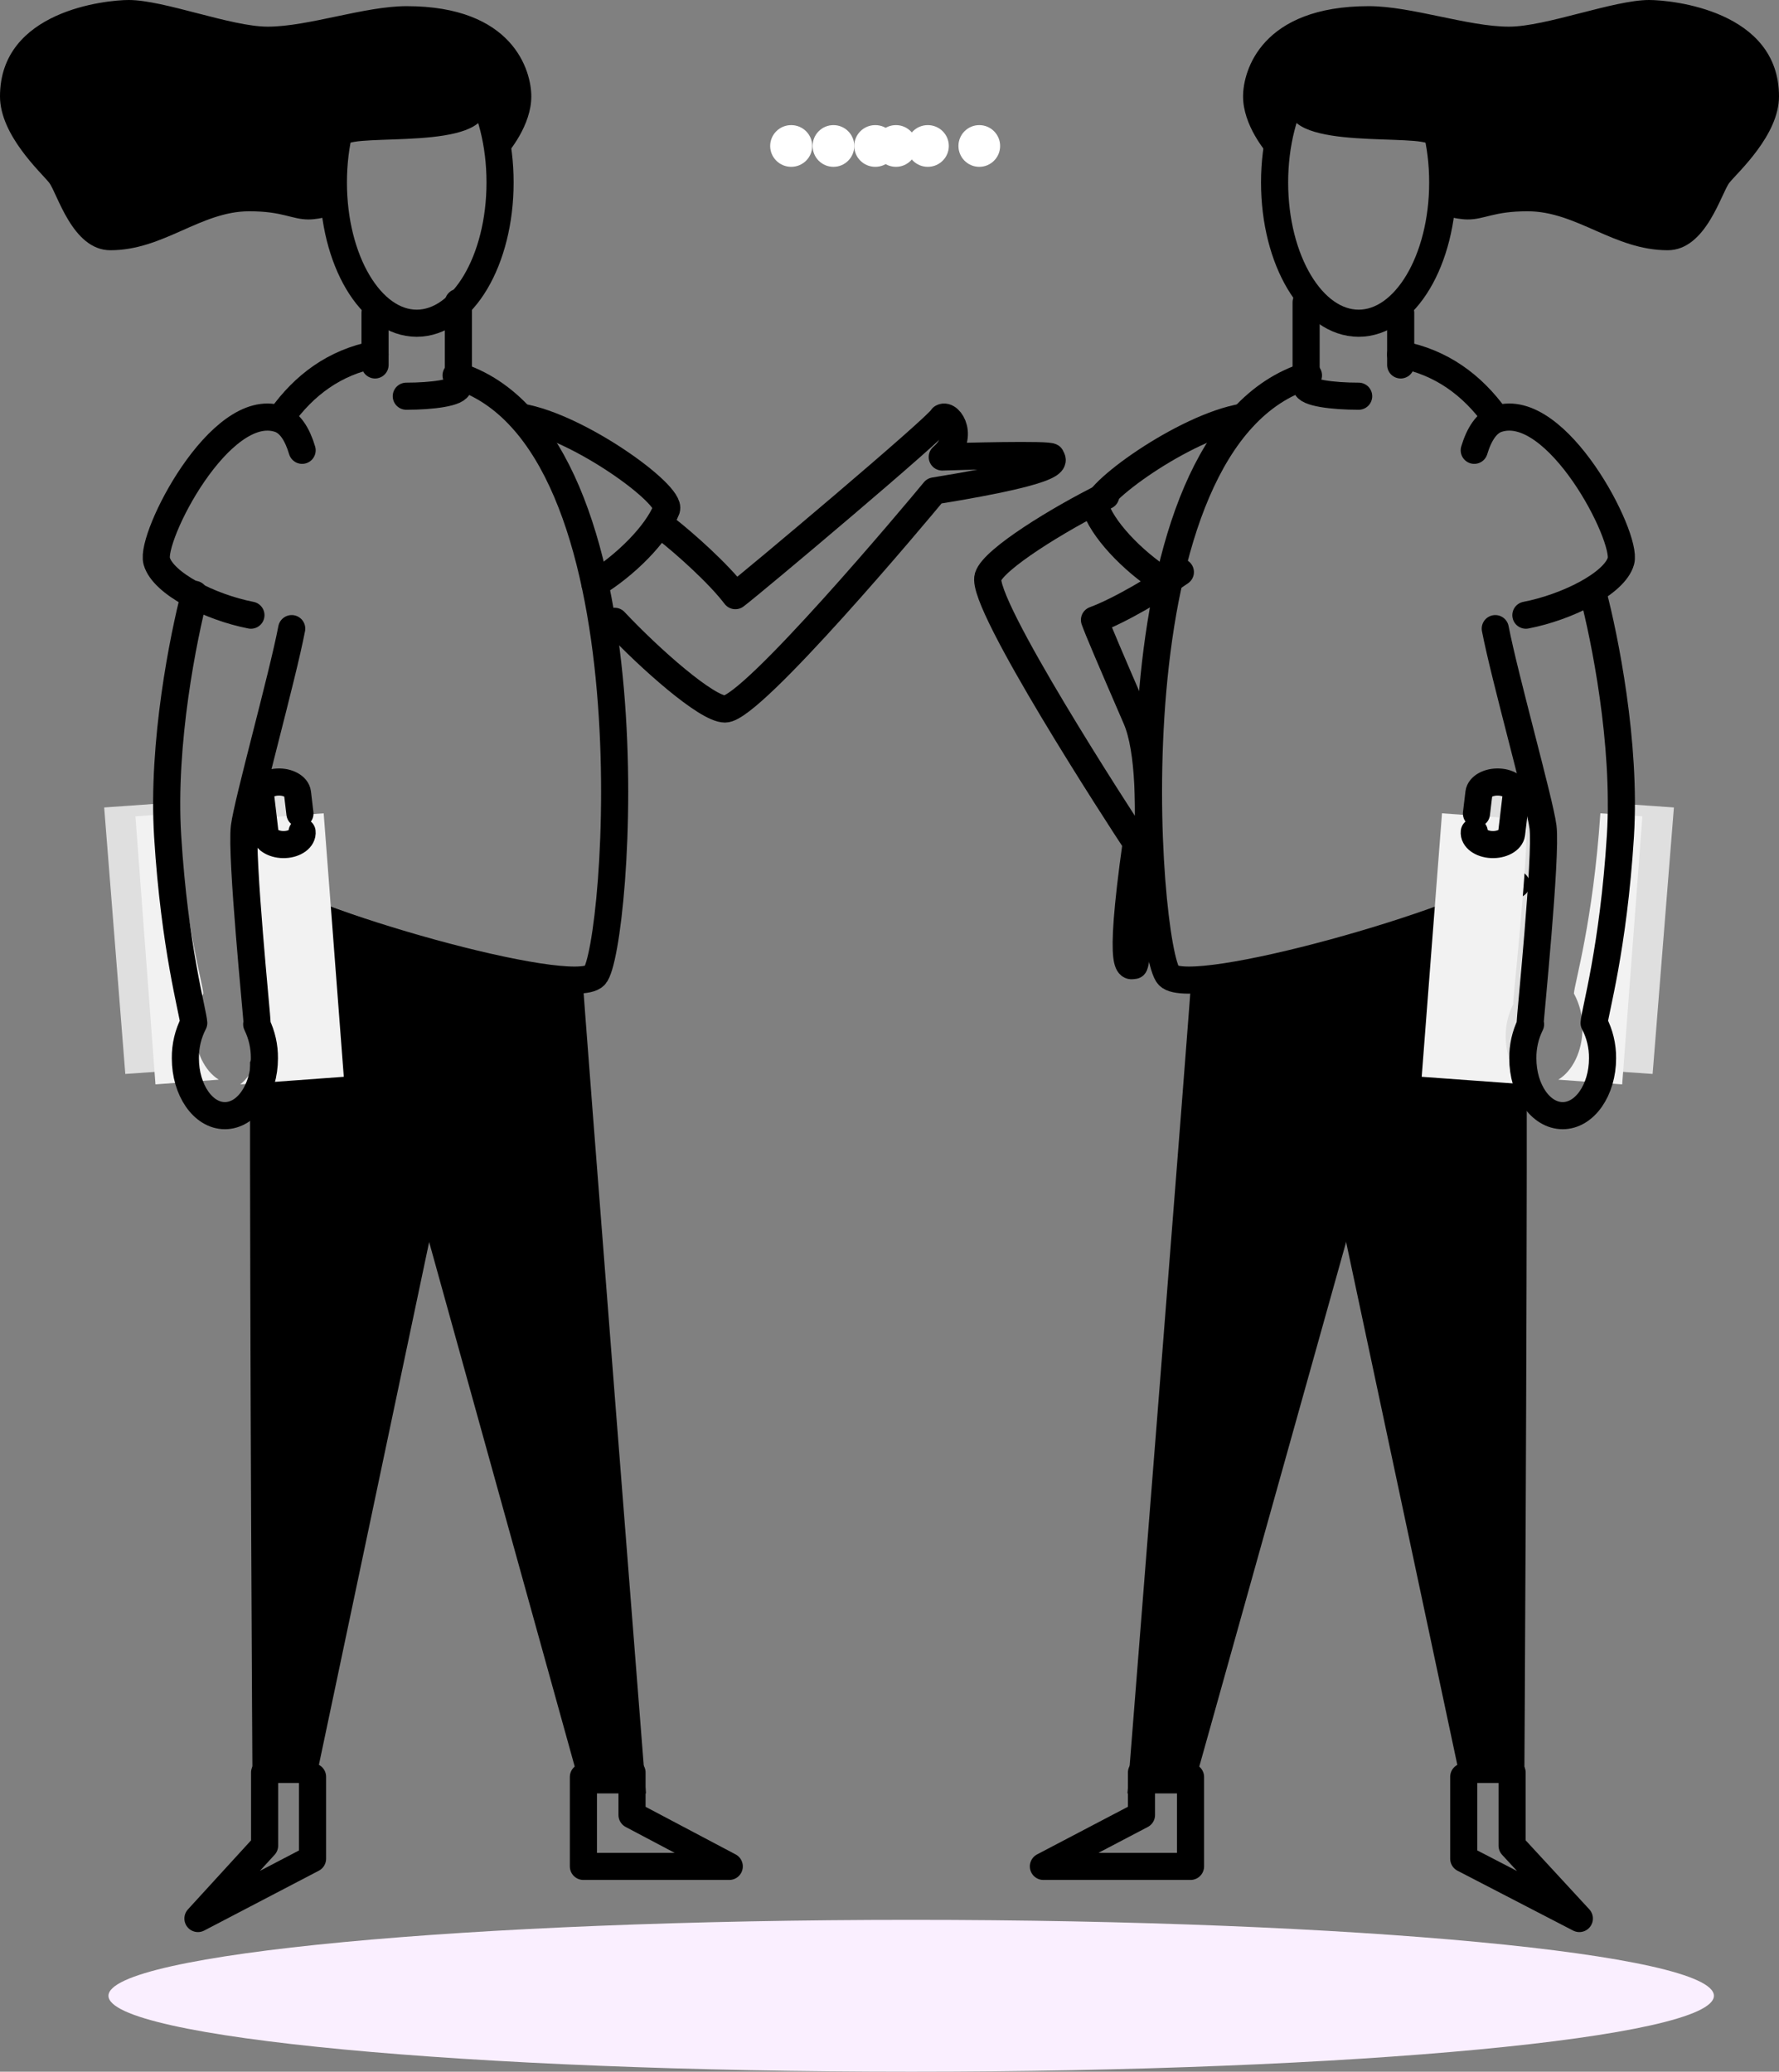 
<svg width="164px" height="191px" viewBox="0 0 164 191" version="1.1" xmlns="http://www.w3.org/2000/svg" xmlns:xlink="http://www.w3.org/1999/xlink">
    <rect x="0" y="0" width="164" height="191" fill="#808080" stroke="none"/>
    <g id="Welcome" stroke="none" stroke-width="1" fill="none" fill-rule="evenodd">
        <g id="Macbook-Air" transform="translate(-221, -851)">
            <g id="assoc-women" transform="translate(221, 851)">
                <g id="drawkit-support-woman-monochrome">
                    <path d="M23.276,80.749 C23.18,80.749 23.12,83.757 23.088,88.63 C23.232,90.197 23.334,91.273 23.334,91.398 C23.33,91.425 23.315,91.449 23.293,91.464 C23.762,92.4 24.002,93.437 23.991,94.486 C24.009,95.697 23.683,96.888 23.052,97.918 C23.02,122.388 23.276,164.381 23.276,164.381 L29.046,164.381 L45.139,88.059 C38.91,86.855 28.687,83.052 23.276,80.749 Z" id="Path" fill="#000000" fill-rule="nonzero"></path>
                    <path d="M22.138,74.841 C21.797,77.436 23.341,92.007 23.341,92.49 C23.337,92.518 23.322,92.542 23.299,92.557 C23.786,93.504 24.034,94.552 24.023,95.614 C24.027,96.446 23.877,97.272 23.581,98.052 L29.772,97.595 L27.911,73.058 L22.413,73.463 C22.273,74.064 22.177,74.537 22.138,74.841 Z" id="Path" fill="#DFDFDF" fill-rule="nonzero"></path>
                    <path d="M17.423,95.642 C17.409,94.535 17.693,93.442 18.248,92.467 C18.186,91.506 16.364,85.757 15.679,75.66 C15.643,75.118 15.617,74.572 15.602,74.02 L9.604,74.444 L11.551,99.013 L18.101,98.552 C17.646,97.643 17.414,96.648 17.423,95.642 L17.423,95.642 Z" id="Path" fill="#DFDFDF" fill-rule="nonzero"></path>
                    <path d="M53.668,89.634 C53.791,92.157 59.545,165.342 59.545,165.342 L53.668,165.342 L38.416,110.381 C38.416,110.381 42.388,88.387 42.66,88.439 C43.955,88.793 51.144,90.109 53.668,89.634 Z" id="Path" fill="#000000" fill-rule="nonzero"></path>
                    <path d="M61.352,48.713 C63.18,50.141 66.275,52.913 67.791,54.916 C69.306,53.78 86.528,39.294 86.864,38.498 C87.536,38.101 88.995,40.317 86.864,42.134 C88.321,42.078 96.905,41.851 96.905,42.134 C96.905,42.417 98.756,43.215 86.134,45.259 C84.452,47.308 69.306,65.368 66.838,65.368 C65.153,65.368 59.938,60.764 56.663,57.281" id="Path" stroke="#000000" stroke-width="2.5" stroke-linecap="round" stroke-linejoin="round"></path>
                    <path d="M54.847,53.832 C57.615,52.161 60.56,49.242 61.443,46.958 C61.965,45.603 53.35,39.344 48.02,38.452" id="Path" stroke="#000000" stroke-width="2.5" stroke-linecap="round" stroke-linejoin="round"></path>
                    <path d="M23.05,81.522 C27.442,84.917 52.684,92.156 54.823,89.951 C56.963,87.747 60.793,40.32 42.044,34.607" id="Path" stroke="#000000" stroke-width="2.5" stroke-linecap="round" stroke-linejoin="round"></path>
                    <path d="M34.574,32.684 C30.845,33.4 28.034,35.509 25.931,38.452" id="Path" stroke="#000000" stroke-width="2.5" stroke-linecap="round" stroke-linejoin="round"></path>
                    <path d="M37.455,36.529 C39.856,36.529 42.257,36.209 42.257,35.587 L42.257,27.878" id="Path" stroke="#000000" stroke-width="2.5" stroke-linecap="round" stroke-linejoin="round"></path>
                    <path d="M34.574,28.839 L34.574,33.645" id="Path" stroke="#000000" stroke-width="2.5" stroke-linecap="round" stroke-linejoin="round"></path>
                    <ellipse id="Oval" stroke="#000000" stroke-width="2.5" cx="38.416" cy="16.823" rx="7.683" ry="12.977"></ellipse>
                    <path d="M37.489,0.567 C33.599,0.567 28.424,2.458 24.678,2.458 C21.297,2.458 15.12,0 11.868,0 C9.796,0 0,0.968 0,8.888 C0,12.462 3.768,15.885 4.521,16.831 C5.275,17.776 6.656,23.071 10.173,23.071 C15.086,23.071 18.479,19.478 22.983,19.478 C26.086,19.478 26.894,20.234 28.446,20.234 C29.577,20.234 31.272,19.701 31.272,19.667 C31.272,19.088 31.157,14.183 31.837,13.387 C32.779,12.252 44.77,13.941 44.77,9.941 C45.608,10.698 46.407,13.913 46.407,14.569 C46.949,13.994 48.98,11.536 48.98,8.888 C48.98,6.494 47.285,0.567 37.489,0.567 Z" id="Path" fill="#000000" fill-rule="nonzero"></path>
                    <path d="M23.337,92.452 C23.333,92.48 23.317,92.504 23.294,92.519 C23.779,93.456 24.027,94.494 24.016,95.545 C24.016,97.444 23.263,99.095 22.148,99.974 L31.693,99.275 L29.839,74.981 L22.097,75.551 C21.973,79.196 23.337,92.002 23.337,92.452 Z" id="Path" fill="#F2F2F2" fill-rule="nonzero"></path>
                    <path d="M17.96,94.791 C17.947,93.677 18.216,92.578 18.743,91.597 C18.685,90.631 16.988,84.956 16.326,74.981 L12.485,75.263 L14.332,99.974 L20.168,99.538 C18.868,98.74 17.96,96.914 17.96,94.791 Z" id="Path" fill="#F2F2F2" fill-rule="nonzero"></path>
                    <path d="M17.934,54.794 C16.927,58.675 14.921,68.475 15.455,77.086 C16.096,87.436 17.803,93.326 17.86,94.314 C17.34,95.315 17.075,96.434 17.088,97.569 C17.088,100.489 18.718,102.858 20.73,102.858 C22.742,102.858 24.374,100.495 24.374,97.569 C24.385,96.48 24.141,95.404 23.665,94.432 C23.687,94.417 23.703,94.392 23.706,94.364 C23.706,93.867 22.194,78.912 22.528,76.247 C22.81,73.979 26.023,62.481 26.891,57.956" id="Path" stroke="#000000" stroke-width="2.5" stroke-linecap="round" stroke-linejoin="round"></path>
                    <path d="M27.851,41.516 C27.409,40.032 26.723,38.948 25.725,38.622 C20.282,36.842 13.834,49.541 14.446,51.728 C15.025,53.796 19.375,55.983 23.132,56.716" id="Path" stroke="#000000" stroke-width="2.5" stroke-linecap="round" stroke-linejoin="round"></path>
                    <ellipse id="Oval" fill="#FFFFFF" fill-rule="nonzero" cx="76.832" cy="13.458" rx="1.921" ry="1.923"></ellipse>
                    <ellipse id="Oval" fill="#FFFFFF" fill-rule="nonzero" cx="82.594" cy="13.458" rx="1.921" ry="1.923"></ellipse>
                    <ellipse id="Oval" fill="#FFFFFF" fill-rule="nonzero" cx="90.277" cy="13.458" rx="1.921" ry="1.923"></ellipse>
                    <path d="M27.847,76.695 C27.915,77.294 27.21,77.816 26.268,77.862 L26.268,77.862 C25.328,77.905 24.509,77.456 24.437,76.858 L24.014,73.266 C23.947,72.668 24.652,72.147 25.593,72.1 L25.593,72.1 C26.533,72.058 27.35,72.506 27.424,73.104 L27.65,75.007" id="Path" stroke="#000000" stroke-width="2.5" stroke-linecap="round" stroke-linejoin="round"></path>
                    <polyline id="Path" stroke="#000000" stroke-width="2.5" stroke-linecap="round" stroke-linejoin="round" points="28.812 163.813 28.812 171.361 18.248 176.878 24.393 170.158 24.393 163.42"></polyline>
                    <polyline id="Path" stroke="#000000" stroke-width="2.5" stroke-linecap="round" stroke-linejoin="round" points="53.782 163.828 53.782 172.071 67.228 172.071 58.264 167.331 58.264 163.42"></polyline>
                </g>
                <g id="drawkit-support-woman-monochrome" transform="translate(117.5, 88.5) scale(-1, 1) translate(-117.5, -88.5) translate(71, 0)">
                    <path d="M23.478,80.749 C23.382,80.749 23.321,83.757 23.289,88.63 C23.435,90.197 23.537,91.273 23.537,91.398 C23.533,91.425 23.518,91.449 23.495,91.464 C23.969,92.4 24.21,93.437 24.2,94.486 C24.217,95.697 23.889,96.888 23.253,97.918 C23.221,122.388 23.478,164.381 23.478,164.381 L29.299,164.381 L45.531,88.059 C39.249,86.855 28.937,83.052 23.478,80.749 Z" id="Path" fill="#000000" fill-rule="nonzero"></path>
                    <path d="M22.331,74.841 C21.987,77.436 23.544,92.007 23.544,92.49 C23.54,92.518 23.525,92.542 23.501,92.557 C23.992,93.504 24.243,94.552 24.232,95.614 C24.236,96.446 24.085,97.272 23.786,98.052 L30.031,97.595 L28.154,73.058 L22.608,73.463 C22.466,74.064 22.37,74.537 22.331,74.841 Z" id="Path" fill="#DFDFDF" fill-rule="nonzero"></path>
                    <path d="M17.574,95.642 C17.561,94.535 17.847,93.442 18.406,92.467 C18.345,91.506 16.506,85.757 15.816,75.66 C15.779,75.118 15.753,74.572 15.738,74.02 L9.688,74.444 L11.651,99.013 L18.258,98.552 C17.799,97.643 17.565,96.648 17.574,95.642 L17.574,95.642 Z" id="Path" fill="#DFDFDF" fill-rule="nonzero"></path>
                    <path d="M54.135,89.634 C54.259,92.157 60.062,165.342 60.062,165.342 L54.135,165.342 L38.75,110.381 C38.75,110.381 42.757,88.387 43.031,88.439 C44.337,88.793 51.588,90.109 54.135,89.634 Z" id="Path" fill="#000000" fill-rule="nonzero"></path>
                    <path d="M49.023,61.072 C50.878,62.519 54.017,65.328 55.557,67.355 C56.365,66.75 58.314,65.109 63.124,61.015 C67.933,56.922 84.956,54.263 84.957,54.549 C84.958,54.835 86.832,55.646 74.074,57.667 C72.38,59.731 57.123,77.91 54.627,77.902 C52.923,77.897 47.634,73.231 44.311,69.705" id="Path" stroke="#000000" stroke-width="2.5" stroke-linecap="round" stroke-linejoin="round" transform="translate(64.682, 66.215) scale(1, -1) rotate(-73) translate(-64.682, -66.215) "></path>
                    <path d="M56.293,53.832 C59.085,52.161 62.056,49.242 62.946,46.958 C63.473,45.603 54.783,39.344 49.406,38.452" id="Path" stroke="#000000" stroke-width="2.5" stroke-linecap="round" stroke-linejoin="round"></path>
                    <path d="M24.219,81.522 C28.65,84.917 54.111,92.156 56.269,89.951 C58.427,87.747 62.29,40.32 43.378,34.607" id="Path" stroke="#000000" stroke-width="2.5" stroke-linecap="round" stroke-linejoin="round"></path>
                    <path d="M34.875,32.684 C31.114,33.4 28.278,35.509 26.156,38.452" id="Path" stroke="#000000" stroke-width="2.5" stroke-linecap="round" stroke-linejoin="round"></path>
                    <path d="M38.75,36.529 C41.172,36.529 43.594,36.209 43.594,35.587 L43.594,27.878" id="Path" stroke="#000000" stroke-width="2.5" stroke-linecap="round" stroke-linejoin="round"></path>
                    <path d="M34.875,28.839 L34.875,33.645" id="Path" stroke="#000000" stroke-width="2.5" stroke-linecap="round" stroke-linejoin="round"></path>
                    <ellipse id="Oval" stroke="#000000" stroke-width="2.5" cx="38.75" cy="16.823" rx="7.75" ry="12.977"></ellipse>
                    <path d="M37.815,0.567 C33.891,0.567 28.671,2.458 24.893,2.458 C21.482,2.458 15.251,0 11.972,0 C9.881,0 0,0.968 0,8.888 C0,12.462 3.8,15.885 4.561,16.831 C5.321,17.776 6.714,23.071 10.261,23.071 C15.217,23.071 18.639,19.478 23.183,19.478 C26.313,19.478 27.128,20.234 28.694,20.234 C29.834,20.234 31.544,19.701 31.544,19.667 C31.544,19.088 31.428,14.183 32.114,13.387 C33.064,12.252 45.159,13.941 45.159,9.941 C46.005,10.698 46.811,13.913 46.811,14.569 C47.358,13.994 49.406,11.536 49.406,8.888 C49.406,6.494 47.696,0.567 37.815,0.567 Z" id="Path" fill="#000000" fill-rule="nonzero"></path>
                    <path d="M24.508,92.452 C24.504,92.48 24.489,92.504 24.465,92.519 C24.955,93.456 25.204,94.494 25.193,95.545 C25.193,97.444 24.434,99.095 23.309,99.974 L32.938,99.275 L31.067,74.981 L23.258,75.551 C23.133,79.196 24.508,92.002 24.508,92.452 Z" id="Path" fill="#F2F2F2" fill-rule="nonzero"></path>
                    <path d="M18.116,94.791 C18.103,93.677 18.375,92.578 18.906,91.597 C18.847,90.631 17.136,84.956 16.468,74.981 L12.594,75.263 L14.457,99.974 L20.344,99.538 C19.032,98.74 18.116,96.914 18.116,94.791 Z" id="Path" fill="#F2F2F2" fill-rule="nonzero"></path>
                    <path d="M17.121,54.794 C16.106,58.675 14.082,68.475 14.621,77.086 C15.267,87.436 16.989,93.326 17.046,94.314 C16.523,95.315 16.255,96.434 16.267,97.569 C16.267,100.489 17.912,102.858 19.941,102.858 C21.971,102.858 23.617,100.495 23.617,97.569 C23.628,96.48 23.383,95.404 22.902,94.432 C22.925,94.417 22.94,94.392 22.944,94.364 C22.944,93.867 21.419,78.912 21.755,76.247 C22.04,73.979 25.281,62.481 26.156,57.956" id="Path" stroke="#000000" stroke-width="2.5" stroke-linecap="round" stroke-linejoin="round"></path>
                    <path d="M28.094,41.516 C27.647,40.032 26.955,38.948 25.949,38.622 C20.459,36.842 13.954,49.541 14.572,51.728 C15.156,53.796 19.543,55.983 23.334,56.716" id="Path" stroke="#000000" stroke-width="2.5" stroke-linecap="round" stroke-linejoin="round"></path>
                    <ellipse id="Oval" fill="#FFFFFF" fill-rule="nonzero" cx="78.469" cy="13.458" rx="1.938" ry="1.923"></ellipse>
                    <ellipse id="Oval" fill="#FFFFFF" fill-rule="nonzero" cx="83.312" cy="13.458" rx="1.938" ry="1.923"></ellipse>
                    <ellipse id="Oval" fill="#FFFFFF" fill-rule="nonzero" cx="91.062" cy="13.458" rx="1.938" ry="1.923"></ellipse>
                    <path d="M28.089,76.695 C28.158,77.294 27.446,77.816 26.497,77.862 L26.497,77.862 C25.548,77.905 24.722,77.456 24.649,76.858 L24.223,73.266 C24.156,72.668 24.867,72.147 25.816,72.1 L25.816,72.1 C26.764,72.058 27.588,72.506 27.663,73.104 L27.89,75.007" id="Path" stroke="#000000" stroke-width="2.5" stroke-linecap="round" stroke-linejoin="round"></path>
                    <polyline id="Path" stroke="#000000" stroke-width="2.5" stroke-linecap="round" stroke-linejoin="round" points="29.062 163.813 29.062 171.361 18.406 176.878 24.605 170.158 24.605 163.42"></polyline>
                    <polyline id="Path" stroke="#000000" stroke-width="2.5" stroke-linecap="round" stroke-linejoin="round" points="54.25 163.828 54.25 172.071 67.812 172.071 58.771 167.331 58.771 163.42"></polyline>
                </g>
                <path d="M84.001,177 C43.133,177 10,180.134 10,184.001 C10,187.867 43.133,191 84.001,191 C124.87,191 158,187.866 158,184.001 C158,180.135 124.87,177 84.001,177 Z" id="Path" fill="#FAEFFF" fill-rule="nonzero"></path>
            </g>
        </g>
    </g>
</svg>

